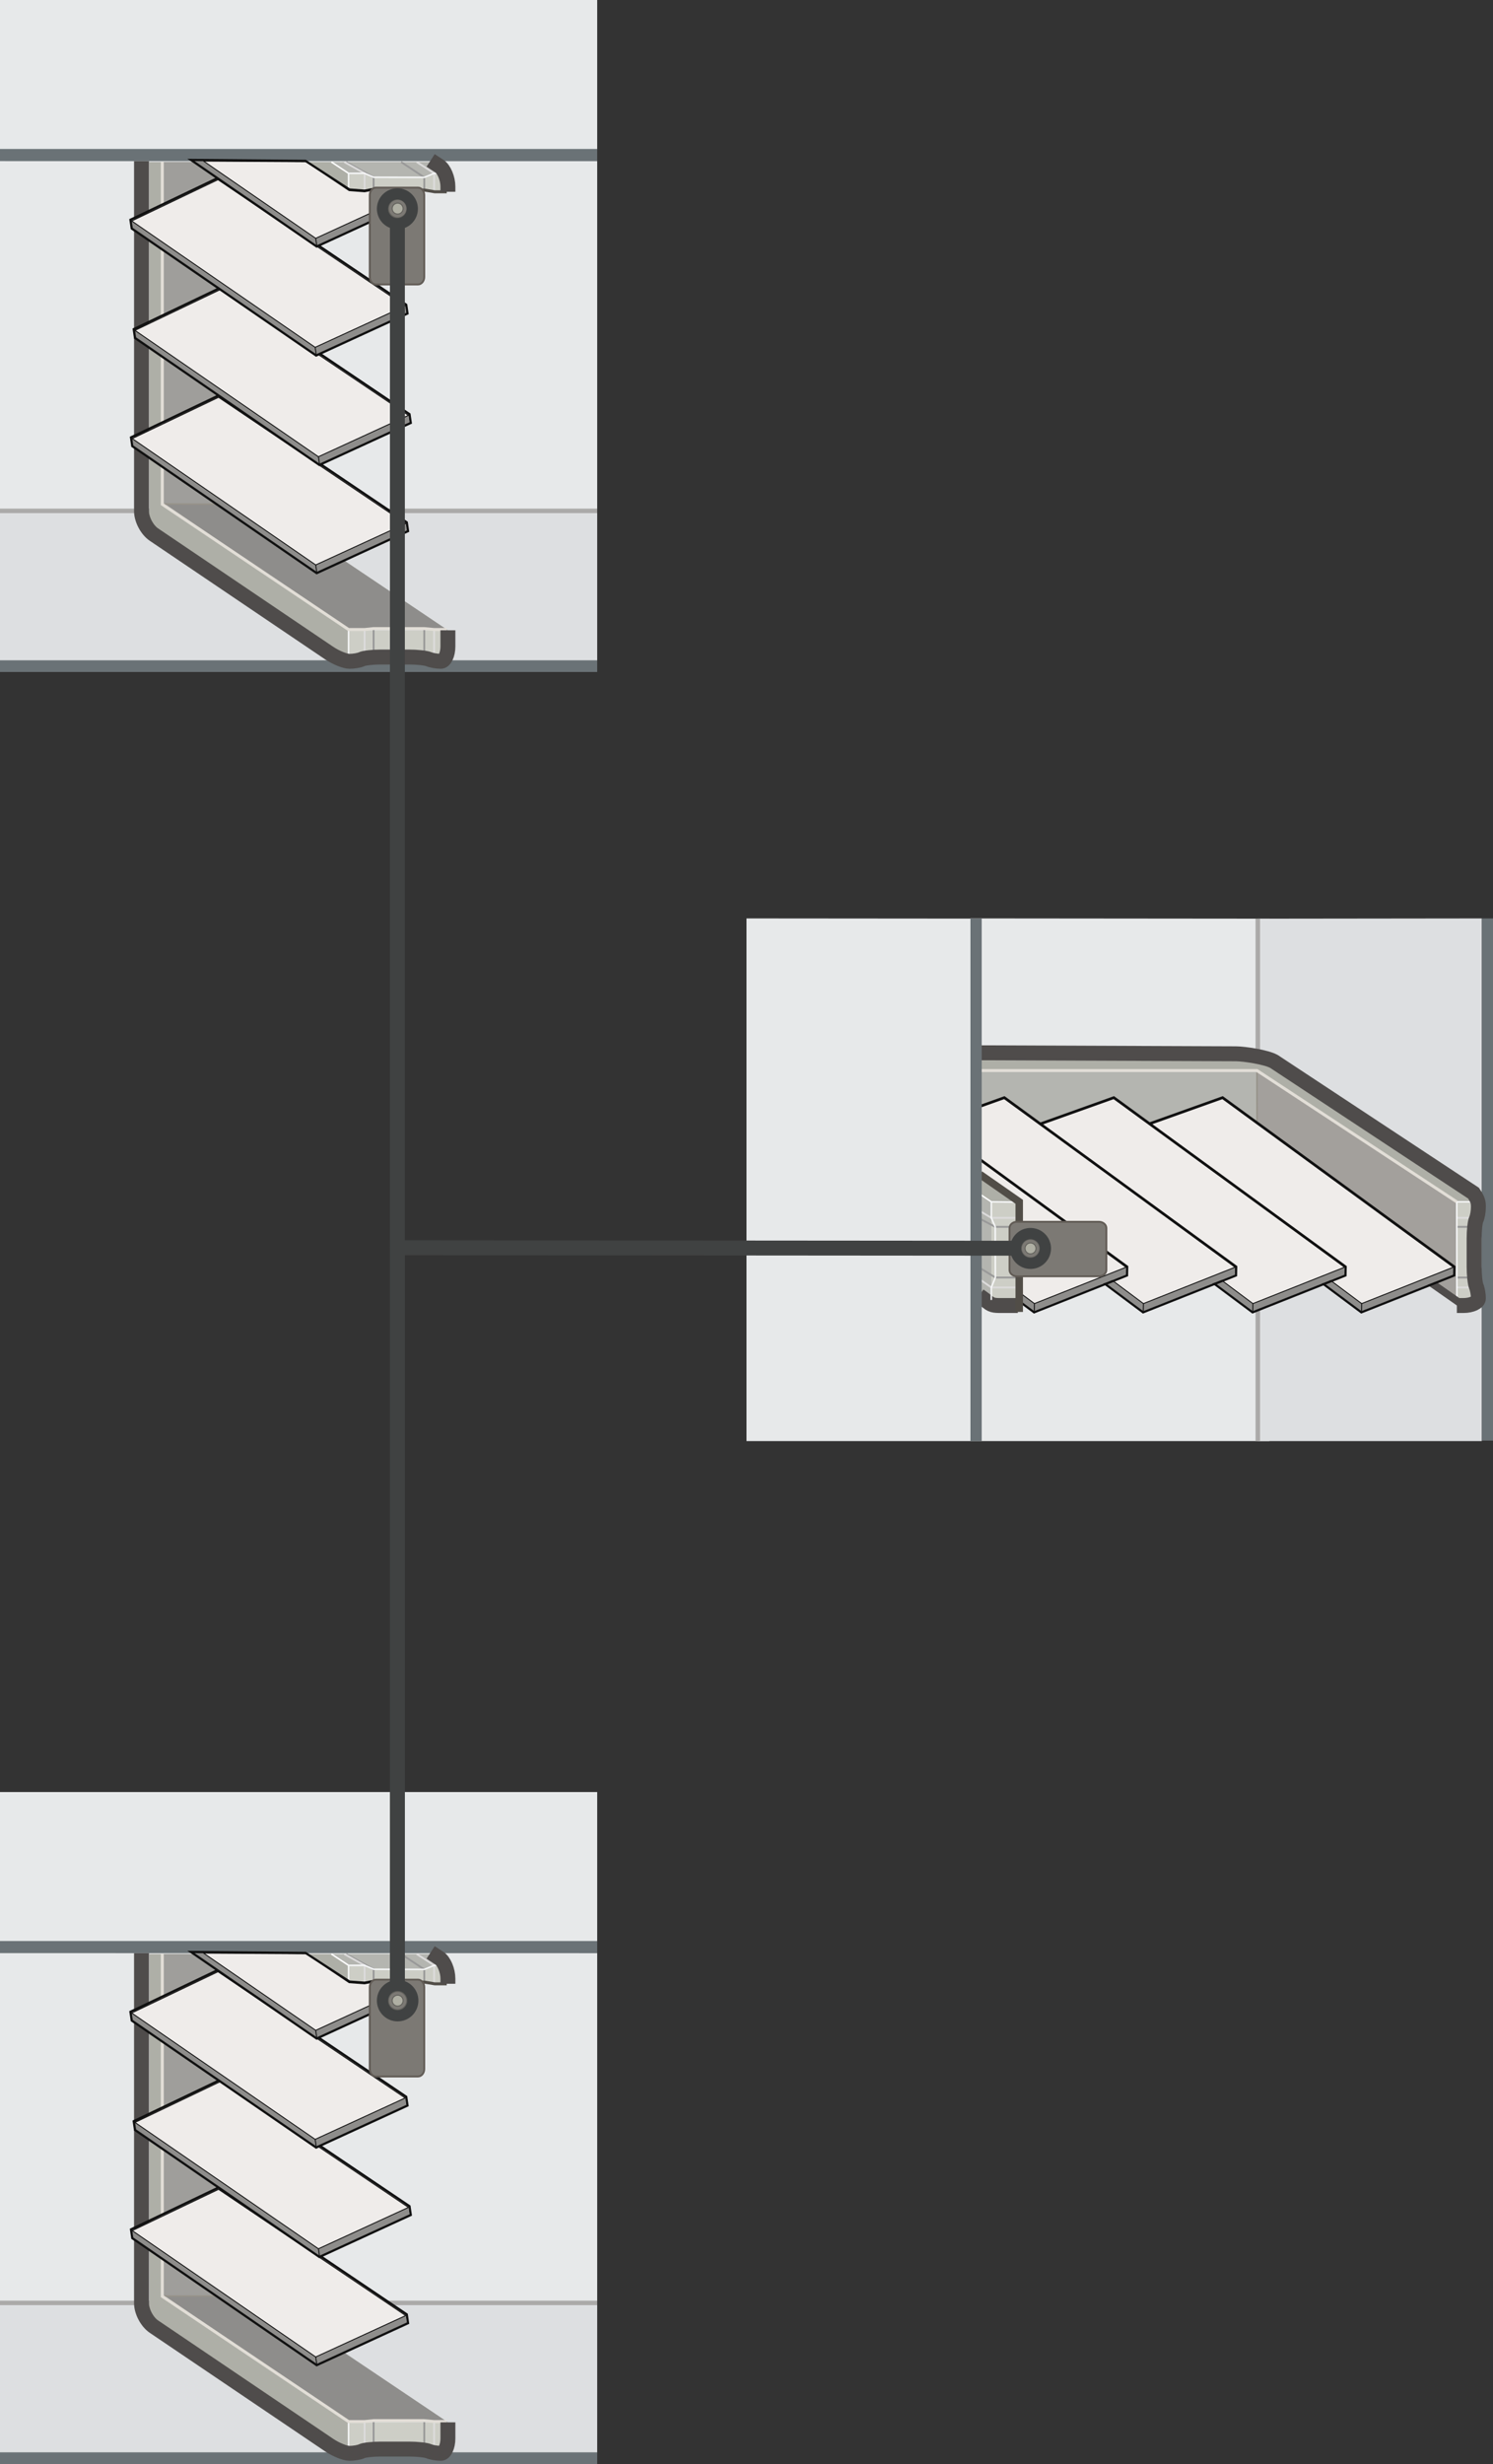 <?xml version="1.0" encoding="iso-8859-1"?>
<!-- Generator: Adobe Illustrator 17.0.0, SVG Export Plug-In . SVG Version: 6.00 Build 0)  -->
<!DOCTYPE svg PUBLIC "-//W3C//DTD SVG 1.1//EN" "http://www.w3.org/Graphics/SVG/1.1/DTD/svg11.dtd">
<svg version="1.1" xmlns="http://www.w3.org/2000/svg" xmlns:xlink="http://www.w3.org/1999/xlink" x="0px" y="0px" width="200px"
	 height="330.004px" viewBox="0 0 200 330.004" style="enable-background:new 0 0 200 330.004;" xml:space="preserve">
<rect x="0" y="0" width="200" height="330.004" fill="#333333" stroke="none"/>
<g id="Damper_x5F_3Way_x5F_3">
	<g>
		<g>
			<g>
				<g>
					<polygon style="fill:#E7E9EA;" points="0,70.04 80,70.061 80,20.061 0,20.04 					"/>
					<g>
						<polyline style="fill:#E7E9EA;" points="80,20 0,20 0,0 80,0 						"/>
						<polygon style="fill:#6A7276;" points="80,21.583 0,21.576 0,19.953 80,19.953 						"/>
						<g>
							<polyline style="fill:#DDDFE1;" points="80,88.494 0,88.494 0,68.494 80,68.494 							"/>
							<rect y="88.433" style="fill:#6A7276;" width="80" height="1.567"/>
						</g>
					</g>
				</g>
				<line style="fill:none;stroke:#ABAAA9;stroke-width:0.6;stroke-miterlimit:10;" x1="0" y1="68.422" x2="80" y2="68.422"/>
			</g>
			<g>
				
					<line style="fill:none;stroke:#FFFFFF;stroke-width:0.2;stroke-miterlimit:10;" x1="45.595" y1="21.697" x2="47.558" y2="22.991"/>
				<polyline style="fill:#CDCEC6;" points="60,84.417 60,88.352 58.089,88.352 56.608,87.779 49.922,87.779 48.933,88.352 
					46.769,88.352 46.769,84.435 				"/>
				<polyline style="fill:#CDCEC6;" points="46.769,25.697 46.769,23.211 59.845,23.211 59.845,25.683 				"/>
				<polygon style="fill:#AEAFA7;" points="20,21.697 20,70.257 46.768,88.352 46.769,84.435 50.047,83.312 56.833,83.312 
					60,84.417 35.049,67.646 35.049,21.698 40.882,21.697 46.769,25.697 46.768,23.211 44.395,21.697 				"/>
				<polygon style="fill:#B4B5B0;" points="44.395,21.697 46.769,23.211 48.842,23.211 50.047,23.738 56.833,23.753 58.158,23.212 
					60,23.211 57.686,21.697 				"/>
				
					<line style="fill:none;stroke:#FFFFFF;stroke-width:0.2;stroke-miterlimit:10;" x1="44.395" y1="21.697" x2="46.692" y2="23.211"/>
				
					<line style="fill:none;stroke:#999999;stroke-width:0.25;stroke-miterlimit:10;" x1="50.047" y1="84.312" x2="50.047" y2="87.674"/>
				<polyline style="fill:none;stroke:#999999;stroke-width:0.25;stroke-miterlimit:10;" points="46.373,21.697 50.047,23.738 
					50.047,25.453 				"/>
				
					<line style="fill:none;stroke:#DCDBDB;stroke-width:0.25;stroke-miterlimit:10;" x1="58.158" y1="84.312" x2="58.158" y2="88.231"/>
				<polyline style="fill:none;stroke:#DCDBDB;stroke-width:0.25;stroke-miterlimit:10;" points="55.824,21.697 58.158,23.212 
					58.158,25.646 				"/>
				
					<line style="fill:none;stroke:#999999;stroke-width:0.25;stroke-miterlimit:10;" x1="56.833" y1="84.312" x2="56.833" y2="87.704"/>
				<polyline style="fill:none;stroke:#999999;stroke-width:0.25;stroke-miterlimit:10;" points="53.731,21.697 56.833,23.753 
					56.833,25.531 				"/>
				
					<line style="fill:none;stroke:#DCDBDB;stroke-width:0.25;stroke-miterlimit:10;" x1="48.842" y1="84.312" x2="48.842" y2="88.306"/>
				<polyline style="fill:none;stroke:#DCDBDB;stroke-width:0.25;stroke-miterlimit:10;" points="46.117,21.697 48.842,23.211 
					48.842,25.687 				"/>
				<polyline style="fill:none;stroke:#F7F8F9;stroke-width:0.2;stroke-miterlimit:10;" points="59.845,84.313 59.845,88.352 
					57.934,88.352 56.608,87.779 49.922,87.779 48.778,88.352 46.692,88.352 46.692,84.435 				"/>
				<polyline style="fill:none;stroke:#F7F8F9;stroke-width:0.2;stroke-miterlimit:10;" points="46.692,25.688 46.692,23.211 
					48.842,23.211 50.047,23.738 56.833,23.753 58.158,23.211 59.845,23.211 59.845,25.683 				"/>
				<polygon style="fill:#9F9E9B;" points="40.882,21.697 35.049,21.698 35.049,67.646 45.028,83.119 21.74,67.542 21.74,21.697 
									"/>
				<path style="fill:none;stroke:#000000;stroke-width:0.4;stroke-miterlimit:10;" d="M45.028,83.119"/>
				<path style="fill:none;stroke:#000000;stroke-width:0.4;stroke-miterlimit:10;" d="M21.74,21.697"/>
				<polygon style="fill:#8E8D8B;" points="60,84.417 58.158,84.419 56.778,84.308 49.984,84.312 48.842,84.432 46.769,84.435 
					22.193,67.513 35.049,67.646 				"/>
				
					<line style="fill:none;stroke:#969289;stroke-width:0.2;stroke-miterlimit:10;" x1="22.005" y1="67.497" x2="28.79" y2="67.513"/>
				<polyline style="fill:none;stroke:#514D47;stroke-width:0.4;stroke-miterlimit:10;" points="59.845,25.687 58.234,25.687 
					56.833,25.453 50.047,25.453 48.842,25.687 46.692,25.687 40.882,21.697 				"/>
				<polyline style="fill:none;stroke:#E2DED7;stroke-width:0.4;stroke-miterlimit:10;" points="21.74,21.697 21.74,67.542 
					46.692,84.312 48.842,84.312 50.031,84.187 56.818,84.187 58.158,84.312 59.845,84.312 				"/>
				<path style="fill:none;stroke:#4F4C4B;stroke-width:2;stroke-miterlimit:10;" d="M60,84.417v2.151c0,1.1-0.43,2-0.955,2
					c-0.526,0-1.254-0.129-1.618-0.286c-0.364-0.157-1.563-0.286-2.663-0.286h-3.73c-1.1,0-2.257,0.129-2.572,0.286
					c-0.315,0.157-1.059,0.286-1.654,0.286c-0.595,0-1.828-0.504-2.739-1.12L20.615,71.593c-0.911-0.616-1.657-2.02-1.657-3.12
					V21.583"/>
				<path style="fill:none;stroke:#4F4C4B;stroke-width:2;stroke-miterlimit:10;" d="M57.686,21.481c0,0,0.521,0.341,1.157,0.757
					S60,23.895,60,24.995v0.688"/>
			</g>
			<g>
				<polygon style="fill:#8E8D8B;" points="54.495,71.119 42.437,76.662 17.86,59.739 17.715,58.739 29.279,53.211 54.35,70.119 
									"/>
				<polygon style="fill:#EFECEA;stroke:#111111;stroke-width:0.125;stroke-linejoin:round;stroke-miterlimit:10;" points="
					54.35,70.119 42.291,75.662 17.715,58.739 29.279,53.211 				"/>
				<g>
					<path style="fill:#101010;" d="M29.279,53.136L54.35,70.044l0.146,1l-12.059,5.542L17.86,59.664l-0.146-1L29.279,53.136
						 M29.304,52.791l-0.155,0.074l-11.564,5.529l-0.199,0.095l0.032,0.219l0.146,1l0.019,0.13l0.108,0.074l24.576,16.922
						l0.14,0.097l0.155-0.071l12.059-5.542l0.204-0.094l-0.032-0.222l-0.146-1l-0.019-0.131l-0.11-0.074L29.447,52.887
						L29.304,52.791L29.304,52.791z"/>
				</g>
				
					<line style="fill:#EFECEA;stroke:#111111;stroke-width:0.125;stroke-miterlimit:10;" x1="42.291" y1="75.662" x2="42.437" y2="76.662"/>
			</g>
			<g>
				<polygon style="fill:#8E8D8B;" points="54.86,56.629 42.801,62.172 18.224,45.249 18.079,44.249 29.643,38.721 54.714,55.629 
									"/>
				<polygon style="fill:#EFECEA;stroke:#111111;stroke-width:0.125;stroke-linejoin:round;stroke-miterlimit:10;" points="
					54.714,55.629 42.655,61.172 18.079,44.249 29.643,38.721 				"/>
				<g>
					<path style="fill:#101010;" d="M29.643,38.646l25.071,16.909l0.146,1l-12.059,5.542L18.225,45.174l-0.146-1L29.643,38.646
						 M29.668,38.301l-0.155,0.074l-11.564,5.529l-0.199,0.095l0.032,0.219l0.146,1l0.019,0.13l0.108,0.074l24.576,16.922
						l0.14,0.097l0.155-0.071l12.059-5.542l0.204-0.094l-0.032-0.222l-0.146-1l-0.019-0.131l-0.11-0.074L29.811,38.397
						L29.668,38.301L29.668,38.301z"/>
				</g>
				
					<line style="fill:#EFECEA;stroke:#111111;stroke-width:0.125;stroke-miterlimit:10;" x1="42.655" y1="61.172" x2="42.801" y2="62.172"/>
			</g>
			<g>
				<polygon style="fill:#8E8D8B;" points="54.423,41.974 42.364,47.516 17.787,30.594 17.642,29.594 29.206,24.065 54.277,40.974 
									"/>
				<polygon style="fill:#EFECEA;stroke:#111111;stroke-width:0.125;stroke-linejoin:round;stroke-miterlimit:10;" points="
					54.277,40.974 42.218,46.516 17.642,29.594 29.206,24.065 				"/>
				<g>
					<path style="fill:#101010;" d="M29.206,23.99l25.071,16.909l0.146,1l-12.059,5.542L17.788,30.519l-0.146-1L29.206,23.99
						 M29.231,23.646l-0.155,0.074l-11.564,5.529l-0.199,0.095l0.032,0.219l0.146,1l0.019,0.13l0.108,0.074l24.576,16.922
						l0.14,0.097l0.155-0.071l12.059-5.542l0.204-0.094l-0.032-0.222l-0.146-1l-0.019-0.131l-0.11-0.074L29.374,23.742
						L29.231,23.646L29.231,23.646z"/>
				</g>
				
					<line style="fill:#EFECEA;stroke:#111111;stroke-width:0.125;stroke-miterlimit:10;" x1="42.218" y1="46.516" x2="42.364" y2="47.516"/>
			</g>
			<g>
				<polygon style="fill:#8E8D8B;" points="54.495,27.377 42.437,32.919 34.719,27.53 25.812,21.583 38.812,21.698 40.882,21.697 
					46.769,25.697 48.842,25.687 50.363,25.453 53.055,25.504 54.35,26.377 				"/>
				<polygon style="fill:#EFECEA;stroke:#111111;stroke-width:0.125;stroke-linejoin:round;stroke-miterlimit:10;" points="
					54.35,26.377 42.291,31.919 27.269,21.576 41.031,21.656 46.769,25.531 48.842,25.687 50.047,25.453 53.055,25.504 				"/>
				<g>
					<path style="fill:#101010;" d="M26.07,21.575l14.812,0.123l5.887,3.834l2.073,0.156l1.205-0.234l3.042-0.001l1.26,0.85l0.146,1
						l-12.059,5.542L26.07,21.575 M25.093,21.266l0.806,0.555l16.367,11.27l0.14,0.097l0.155-0.071l12.059-5.542l0.204-0.094
						l-0.032-0.222l-0.146-1l-0.019-0.131l-0.11-0.074l-1.26-0.85l-0.076-0.051l-0.092,0l-3.042,0.001h-0.029l-0.028,0.005
						l-1.165,0.227l-1.956-0.147l-5.823-3.792l-0.074-0.048l-0.088-0.001l-14.812-0.123L25.093,21.266L25.093,21.266z"/>
				</g>
				
					<line style="fill:#EFECEA;stroke:#111111;stroke-width:0.125;stroke-miterlimit:10;" x1="42.291" y1="31.919" x2="42.437" y2="32.919"/>
			</g>
		</g>
		<g>
			<polygon style="fill:#E7E9EA;" points="170.047,193.001 170.078,123.036 130,123 130,193.001 			"/>
			<polygon style="fill:#DDDFE1;" points="198.493,123.002 198.493,193.001 168.493,193.001 168.493,123.037 			"/>
			<rect x="198.492" y="123.003" style="fill:#6A7276;" width="1.507" height="69.936"/>
			
				<line style="fill:none;stroke:#ABAAA9;stroke-width:0.6;stroke-miterlimit:10;" x1="168.493" y1="193.001" x2="168.493" y2="123.037"/>
			<polygon style="fill:#B4B5B0;" points="131.172,154.915 168.151,154.868 195.158,174.109 195.138,160.957 168.386,143.379 
				131.28,143.379 			"/>
			<polygon style="fill:#A3A09C;" points="195.158,174.109 195.138,160.957 168.399,143.605 168.399,154.868 			"/>
			
				<line style="fill:none;stroke:#969289;stroke-width:0.2;stroke-miterlimit:10;" x1="168.384" y1="143.631" x2="168.399" y2="154.868"/>
			<polygon style="fill:#AEAFA7;" points="131.28,141.639 168.835,141.639 168.386,143.379 131.28,143.379 			"/>
			<polygon style="fill:#AEAFA7;" points="168.833,141.639 197.932,161.033 195.252,161.034 192.7,159.292 168.384,143.379 			"/>
			<polyline style="fill:#CDCEC6;" points="195.033,174.265 197.934,174.265 197.934,172.354 197.362,171.029 197.362,164.342 
				197.934,163.198 197.934,161.034 195.138,160.957 195.158,174.109 			"/>
			<path style="fill:#CDCEC6;" d="M140.253,161.076"/>
			<path style="fill:#CDCEC6;" d="M191.252,161.365"/>
			
				<line style="fill:none;stroke:#999999;stroke-width:0.25;stroke-miterlimit:10;" x1="195.143" y1="164.312" x2="196.94" y2="164.312"/>
			
				<line style="fill:none;stroke:#DCDBDB;stroke-width:0.25;stroke-miterlimit:10;" x1="195.155" y1="172.423" x2="197.497" y2="172.423"/>
			<path style="fill:none;stroke:#DCDBDB;stroke-width:0.25;stroke-miterlimit:10;" d="M139.97,172.423"/>
			<path style="fill:none;stroke:#DCDBDB;stroke-width:0.25;stroke-miterlimit:10;" d="M192.702,172.423"/>
			
				<line style="fill:none;stroke:#999999;stroke-width:0.25;stroke-miterlimit:10;" x1="195.155" y1="171.098" x2="196.97" y2="171.098"/>
			
				<line style="fill:none;stroke:#DCDBDB;stroke-width:0.25;stroke-miterlimit:10;" x1="195.141" y1="163.107" x2="197.573" y2="163.107"/>
			<path style="fill:none;stroke:#000000;stroke-width:0.4;stroke-miterlimit:10;" d="M192.702,159.292"/>
			<path style="fill:none;stroke:#000000;stroke-width:0.4;stroke-miterlimit:10;" d="M131.28,143.379"/>
			<polyline style="fill:none;stroke:#F7F8F9;stroke-width:0.2;stroke-miterlimit:10;" points="197.934,174.109 197.934,172.198 
				197.362,170.873 197.362,164.186 197.934,163.042 197.934,160.957 195.138,160.957 195.158,174.109 			"/>
			<path style="fill:none;stroke:#4F4C4B;stroke-width:2;stroke-miterlimit:10;" d="M195.158,174.846h0.884c1.1,0,2-0.43,2-0.955
				s-0.129-1.254-0.286-1.618c-0.157-0.364-0.286-1.563-0.286-2.663v-3.73c0-1.1,0.129-2.257,0.286-2.572
				c0.157-0.315,0.286-1.059,0.286-1.654s-0.037-0.949-0.653-1.86l-26.721-17.629c-1.046-0.589-4.025-1.032-5.125-1.032
				l-34.268-0.136"/>
			<polyline style="fill:none;stroke:#E2DED7;stroke-width:0.4;stroke-miterlimit:10;" points="131.28,143.379 168.386,143.379 
				195.138,160.957 			"/>
			<polyline style="fill:none;stroke:#4F4C4B;stroke-miterlimit:10;" points="131.283,155.334 168.151,155.334 196.042,174.846 			
				"/>
			<g>
				<g>
					<polygon style="fill:#8E8D8B;" points="182.386,175.589 194.658,170.718 194.678,169.718 163.756,147.141 151.497,151.518 
						151.477,152.518 					"/>
					<polygon style="fill:#EFECEA;stroke:#111111;stroke-width:0.125;stroke-miterlimit:10;" points="182.406,174.589 
						194.678,169.718 163.756,147.141 151.497,151.518 					"/>
					<g>
						<path style="fill:#101010;" d="M163.756,147.141l30.922,22.576l-0.02,1l-12.272,4.871l-30.909-23.071l0.02-1L163.756,147.141
							 M163.805,146.805l-0.15,0.053l-12.259,4.377l-0.195,0.07l-0.004,0.207l-0.02,1l-0.003,0.154l0.124,0.092l30.909,23.071
							l0.134,0.1l0.156-0.062l12.272-4.871l0.185-0.073l0.004-0.199l0.02-1l0.003-0.156l-0.126-0.092l-30.922-22.576
							L163.805,146.805L163.805,146.805z"/>
					</g>
					
						<line style="fill:#EFECEA;stroke:#111111;stroke-width:0.125;stroke-miterlimit:10;" x1="182.406" y1="174.589" x2="182.386" y2="175.589"/>
				</g>
				<g>
					<polygon style="fill:#8E8D8B;" points="167.816,175.589 180.088,170.718 180.108,169.718 149.186,147.141 136.927,151.518 
						136.907,152.518 					"/>
					<polygon style="fill:#EFECEA;stroke:#111111;stroke-width:0.125;stroke-miterlimit:10;" points="167.836,174.589 
						180.108,169.718 149.186,147.141 136.927,151.518 					"/>
					<g>
						<path style="fill:#101010;" d="M149.186,147.141l30.922,22.576l-0.02,1l-12.272,4.871l-30.909-23.071l0.02-1L149.186,147.141
							 M149.235,146.805l-0.15,0.053l-12.259,4.377l-0.195,0.07l-0.004,0.207l-0.02,1l-0.003,0.154l0.124,0.092l30.909,23.071
							l0.134,0.1l0.156-0.062l12.272-4.871l0.185-0.073l0.004-0.199l0.02-1l0.003-0.156l-0.126-0.092l-30.922-22.576
							L149.235,146.805L149.235,146.805z"/>
					</g>
					
						<line style="fill:#EFECEA;stroke:#111111;stroke-width:0.125;stroke-miterlimit:10;" x1="167.836" y1="174.589" x2="167.816" y2="175.589"/>
				</g>
				<g>
					<polygon style="fill:#8E8D8B;" points="153.15,175.589 165.422,170.718 165.443,169.718 134.52,147.141 122.262,151.518 
						122.242,152.518 					"/>
					<polygon style="fill:#EFECEA;stroke:#111111;stroke-width:0.125;stroke-miterlimit:10;" points="153.171,174.589 
						165.443,169.718 134.52,147.141 122.262,151.518 					"/>
					<g>
						<path style="fill:#101010;" d="M134.521,147.141l30.922,22.576l-0.02,1l-12.272,4.871l-30.909-23.071l0.02-1L134.521,147.141
							 M134.569,146.805l-0.15,0.053l-12.259,4.377l-0.195,0.07l-0.004,0.207l-0.02,1l-0.003,0.154l0.124,0.092l30.909,23.071
							l0.134,0.1l0.156-0.062l12.272-4.871l0.185-0.073l0.004-0.199l0.02-1l0.003-0.156l-0.126-0.092l-30.922-22.576
							L134.569,146.805L134.569,146.805z"/>
					</g>
					
						<line style="fill:#EFECEA;stroke:#111111;stroke-width:0.125;stroke-miterlimit:10;" x1="153.171" y1="174.589" x2="153.15" y2="175.589"/>
				</g>
				<g>
					<polygon style="fill:#8E8D8B;" points="138.55,175.589 150.822,170.718 150.842,169.718 119.92,147.141 107.661,151.518 
						107.641,152.518 					"/>
					<polygon style="fill:#EFECEA;stroke:#111111;stroke-width:0.125;stroke-miterlimit:10;" points="138.57,174.589 
						150.842,169.718 119.92,147.141 107.661,151.518 					"/>
					<g>
						<path style="fill:#101010;" d="M119.92,147.141l30.922,22.576l-0.02,1l-12.272,4.871l-30.909-23.071l0.02-1L119.92,147.141
							 M119.969,146.805l-0.15,0.053l-12.259,4.377l-0.195,0.07l-0.004,0.207l-0.02,1l-0.003,0.154l0.124,0.092l30.909,23.071
							l0.134,0.1l0.156-0.062l12.272-4.871l0.185-0.073l0.004-0.199l0.02-1l0.003-0.156l-0.126-0.092l-30.922-22.576
							L119.969,146.805L119.969,146.805z"/>
					</g>
					
						<line style="fill:#EFECEA;stroke:#111111;stroke-width:0.125;stroke-miterlimit:10;" x1="138.57" y1="174.589" x2="138.55" y2="175.589"/>
				</g>
			</g>
			<polygon style="fill:#B4B5B0;" points="131.28,159.941 132.794,161.034 132.794,163.107 133.32,164.312 133.336,171.098 
				132.794,172.423 132.794,174.265 131.28,173.232 			"/>
			<polyline style="fill:#CDCEC6;" points="136.346,174.265 136.408,161.055 132.794,161.034 132.794,174.265 137.408,174.265 			
				"/>
			<polyline style="fill:none;stroke:#999999;stroke-width:0.25;stroke-miterlimit:10;" points="131.28,163.232 133.32,164.312 
				136.345,164.312 			"/>
			<polyline style="fill:none;stroke:#DCDBDB;stroke-width:0.25;stroke-miterlimit:10;" points="131.28,171.37 132.794,172.423 
				136.345,172.423 			"/>
			<polyline style="fill:none;stroke:#999999;stroke-width:0.25;stroke-miterlimit:10;" points="131.28,169.826 133.336,171.098 
				136.345,171.098 			"/>
			<polyline style="fill:none;stroke:#DCDBDB;stroke-width:0.25;stroke-miterlimit:10;" points="131.28,162.201 132.794,163.107 
				136.345,163.107 			"/>
			<path style="fill:none;stroke:#4F4C4B;stroke-width:2;stroke-miterlimit:10;" d="M131.172,173.525c0,0,0.628,0.429,1.175,0.877
				c0.588,0.482,1.022,0.443,2.122,0.443h1.877"/>
			<polygon style="fill:#AEAFA7;" points="136.533,160.957 132.793,161.033 131.28,159.941 131.28,157.295 			"/>
			
				<line style="fill:none;stroke:#FFFFFF;stroke-width:0.2;stroke-miterlimit:10;" x1="131.28" y1="159.941" x2="132.794" y2="160.957"/>
			<polyline style="fill:none;stroke:#F7F8F9;stroke-width:0.2;stroke-miterlimit:10;" points="136.346,174.109 136.344,160.993 
				132.794,160.957 132.794,163.107 133.32,164.312 133.336,171.098 132.794,172.422 132.794,174.109 			"/>
			<polyline style="fill:none;stroke:#514D47;stroke-miterlimit:10;" points="136.533,175.709 136.533,160.957 131.28,157.295 			
				"/>
			<polygon style="fill:#E7E9EA;" points="130,123.026 130,193.001 100,193.001 100,123.002 			"/>
			<rect x="130" y="123.003" style="fill:#6A7276;" width="1.507" height="70.001"/>
		</g>
		<g>
			<g>
				<g>
					<polygon style="fill:#E7E9EA;" points="0,310.045 80,310.066 80,260.066 0,260.045 					"/>
					<g>
						<polyline style="fill:#E7E9EA;" points="80,260.004 0,260.004 0,240.004 80,240.004 						"/>
						<polygon style="fill:#6A7276;" points="80,261.587 0,261.58 0,259.958 80,259.958 						"/>
						<g>
							<polyline style="fill:#DDDFE1;" points="80,328.499 0,328.499 0,308.499 80,308.499 							"/>
							<rect y="328.437" style="fill:#6A7276;" width="80" height="1.567"/>
						</g>
					</g>
				</g>
				<line style="fill:none;stroke:#ABAAA9;stroke-width:0.6;stroke-miterlimit:10;" x1="0" y1="308.426" x2="80" y2="308.426"/>
			</g>
			<g>
				
					<line style="fill:none;stroke:#FFFFFF;stroke-width:0.2;stroke-miterlimit:10;" x1="45.595" y1="261.702" x2="47.558" y2="262.996"/>
				<polyline style="fill:#CDCEC6;" points="60,324.421 60,328.356 58.089,328.356 56.608,327.784 49.922,327.784 48.933,328.356 
					46.769,328.356 46.769,324.44 				"/>
				<polyline style="fill:#CDCEC6;" points="46.769,265.701 46.769,263.215 59.845,263.215 59.845,265.688 				"/>
				<polygon style="fill:#AEAFA7;" points="20,261.702 20,310.262 46.768,328.356 46.769,324.44 50.047,323.317 56.833,323.317 
					60,324.421 35.049,307.65 35.049,261.702 40.882,261.702 46.769,265.701 46.768,263.215 44.395,261.702 				"/>
				<polygon style="fill:#B4B5B0;" points="44.395,261.702 46.769,263.215 48.842,263.216 50.047,263.742 56.833,263.758 
					58.158,263.216 60,263.215 57.686,261.702 				"/>
				
					<line style="fill:none;stroke:#FFFFFF;stroke-width:0.2;stroke-miterlimit:10;" x1="44.395" y1="261.702" x2="46.692" y2="263.215"/>
				
					<line style="fill:none;stroke:#999999;stroke-width:0.25;stroke-miterlimit:10;" x1="50.047" y1="324.317" x2="50.047" y2="327.678"/>
				<polyline style="fill:none;stroke:#999999;stroke-width:0.25;stroke-miterlimit:10;" points="46.373,261.702 50.047,263.742 
					50.047,265.458 				"/>
				
					<line style="fill:none;stroke:#DCDBDB;stroke-width:0.25;stroke-miterlimit:10;" x1="58.158" y1="324.317" x2="58.158" y2="328.236"/>
				<polyline style="fill:none;stroke:#DCDBDB;stroke-width:0.25;stroke-miterlimit:10;" points="55.824,261.702 58.158,263.216 
					58.158,265.65 				"/>
				
					<line style="fill:none;stroke:#999999;stroke-width:0.25;stroke-miterlimit:10;" x1="56.833" y1="324.317" x2="56.833" y2="327.709"/>
				<polyline style="fill:none;stroke:#999999;stroke-width:0.25;stroke-miterlimit:10;" points="53.731,261.702 56.833,263.758 
					56.833,265.536 				"/>
				
					<line style="fill:none;stroke:#DCDBDB;stroke-width:0.25;stroke-miterlimit:10;" x1="48.842" y1="324.317" x2="48.842" y2="328.311"/>
				<polyline style="fill:none;stroke:#DCDBDB;stroke-width:0.25;stroke-miterlimit:10;" points="46.117,261.702 48.842,263.216 
					48.842,265.692 				"/>
				<polyline style="fill:none;stroke:#F7F8F9;stroke-width:0.2;stroke-miterlimit:10;" points="59.845,324.317 59.845,328.356 
					57.934,328.356 56.608,327.784 49.922,327.784 48.778,328.356 46.692,328.356 46.692,324.439 				"/>
				<polyline style="fill:none;stroke:#F7F8F9;stroke-width:0.2;stroke-miterlimit:10;" points="46.692,265.692 46.692,263.215 
					48.843,263.215 50.047,263.742 56.833,263.758 58.158,263.215 59.845,263.215 59.845,265.687 				"/>
				<polygon style="fill:#9F9E9B;" points="40.882,261.702 35.049,261.702 35.049,307.65 45.028,323.124 21.74,307.546 
					21.74,261.702 				"/>
				<path style="fill:none;stroke:#000000;stroke-width:0.4;stroke-miterlimit:10;" d="M45.028,323.124"/>
				<path style="fill:none;stroke:#000000;stroke-width:0.4;stroke-miterlimit:10;" d="M21.74,261.702"/>
				<polygon style="fill:#8E8D8B;" points="60,324.421 58.158,324.424 56.778,324.312 49.984,324.317 48.842,324.437 46.769,324.44 
					22.193,307.517 35.049,307.65 				"/>
				
					<line style="fill:none;stroke:#969289;stroke-width:0.2;stroke-miterlimit:10;" x1="22.005" y1="307.502" x2="28.79" y2="307.517"/>
				<polyline style="fill:none;stroke:#514D47;stroke-width:0.4;stroke-miterlimit:10;" points="59.845,265.692 58.234,265.692 
					56.833,265.458 50.047,265.458 48.842,265.692 46.692,265.692 40.882,261.702 				"/>
				<polyline style="fill:none;stroke:#E2DED7;stroke-width:0.4;stroke-miterlimit:10;" points="21.74,261.702 21.74,307.546 
					46.692,324.317 48.842,324.317 50.031,324.192 56.818,324.192 58.158,324.317 59.845,324.317 				"/>
				<path style="fill:none;stroke:#4F4C4B;stroke-width:2;stroke-miterlimit:10;" d="M60,324.421v2.151c0,1.1-0.43,2-0.955,2
					c-0.526,0-1.254-0.129-1.618-0.286c-0.364-0.157-1.563-0.286-2.663-0.286h-3.73c-1.1,0-2.257,0.129-2.572,0.286
					c-0.315,0.157-1.059,0.286-1.654,0.286c-0.595,0-1.828-0.504-2.739-1.12l-23.454-15.855c-0.911-0.616-1.657-2.02-1.657-3.12
					v-46.891"/>
				<path style="fill:none;stroke:#4F4C4B;stroke-width:2;stroke-miterlimit:10;" d="M57.686,261.486c0,0,0.521,0.341,1.157,0.757
					c0.636,0.416,1.157,1.657,1.157,2.757v0.688"/>
			</g>
			<g>
				<polygon style="fill:#8E8D8B;" points="54.495,311.124 42.437,316.666 17.86,299.744 17.715,298.744 29.279,293.215 
					54.35,310.124 				"/>
				<polygon style="fill:#EFECEA;stroke:#111111;stroke-width:0.125;stroke-linejoin:round;stroke-miterlimit:10;" points="
					54.35,310.124 42.291,315.666 17.715,298.744 29.279,293.215 				"/>
				<g>
					<path style="fill:#101010;" d="M29.279,293.14l25.071,16.909l0.146,1l-12.059,5.542L17.86,299.669l-0.146-1L29.279,293.14
						 M29.304,292.795l-0.155,0.074l-11.564,5.529l-0.199,0.095l0.032,0.219l0.146,1l0.019,0.13l0.108,0.074l24.576,16.922
						l0.14,0.097l0.155-0.071l12.059-5.542l0.204-0.094l-0.032-0.222l-0.146-1l-0.019-0.131l-0.11-0.074l-25.071-16.909
						L29.304,292.795L29.304,292.795z"/>
				</g>
				
					<line style="fill:#EFECEA;stroke:#111111;stroke-width:0.125;stroke-miterlimit:10;" x1="42.291" y1="315.666" x2="42.437" y2="316.666"/>
			</g>
			<g>
				<polygon style="fill:#8E8D8B;" points="54.86,296.634 42.801,302.176 18.225,285.254 18.079,284.254 29.643,278.725 
					54.714,295.634 				"/>
				<polygon style="fill:#EFECEA;stroke:#111111;stroke-width:0.125;stroke-linejoin:round;stroke-miterlimit:10;" points="
					54.714,295.634 42.655,301.176 18.079,284.254 29.643,278.725 				"/>
				<g>
					<path style="fill:#101010;" d="M29.643,278.65l25.071,16.909l0.146,1l-12.059,5.542l-24.576-16.922l-0.146-1L29.643,278.65
						 M29.668,278.305l-0.155,0.074l-11.564,5.529l-0.199,0.095l0.032,0.219l0.146,1l0.019,0.13l0.108,0.074l24.576,16.922
						l0.14,0.097l0.155-0.071l12.059-5.542l0.204-0.094l-0.032-0.222l-0.146-1l-0.019-0.131l-0.11-0.074l-25.071-16.909
						L29.668,278.305L29.668,278.305z"/>
				</g>
				
					<line style="fill:#EFECEA;stroke:#111111;stroke-width:0.125;stroke-miterlimit:10;" x1="42.655" y1="301.176" x2="42.801" y2="302.176"/>
			</g>
			<g>
				<polygon style="fill:#8E8D8B;" points="54.423,281.979 42.364,287.521 17.788,270.599 17.642,269.599 29.206,264.07 
					54.277,280.979 				"/>
				<polygon style="fill:#EFECEA;stroke:#111111;stroke-width:0.125;stroke-linejoin:round;stroke-miterlimit:10;" points="
					54.277,280.979 42.218,286.521 17.642,269.599 29.206,264.07 				"/>
				<g>
					<path style="fill:#101010;" d="M29.206,263.995l25.071,16.909l0.146,1l-12.059,5.542l-24.576-16.922l-0.146-1L29.206,263.995
						 M29.231,263.65l-0.155,0.074l-11.564,5.529l-0.199,0.095l0.032,0.219l0.146,1l0.019,0.13l0.108,0.074l24.576,16.922
						l0.14,0.097l0.155-0.071l12.059-5.542l0.204-0.094l-0.032-0.222l-0.146-1l-0.019-0.131l-0.11-0.074l-25.071-16.909
						L29.231,263.65L29.231,263.65z"/>
				</g>
				
					<line style="fill:#EFECEA;stroke:#111111;stroke-width:0.125;stroke-miterlimit:10;" x1="42.218" y1="286.521" x2="42.364" y2="287.521"/>
			</g>
			<g>
				<polygon style="fill:#8E8D8B;" points="54.495,267.381 42.437,272.924 34.719,267.535 25.812,261.587 38.812,261.702 
					40.882,261.702 46.769,265.701 48.842,265.692 50.363,265.458 53.055,265.508 54.35,266.381 				"/>
				<polygon style="fill:#EFECEA;stroke:#111111;stroke-width:0.125;stroke-linejoin:round;stroke-miterlimit:10;" points="
					54.35,266.381 42.291,271.924 27.269,261.58 41.031,261.661 46.769,265.536 48.842,265.692 50.047,265.458 53.055,265.508 				
					"/>
				<g>
					<path style="fill:#101010;" d="M26.07,261.579l14.812,0.123l5.887,3.834l2.073,0.156l1.205-0.234l3.042-0.001l1.26,0.85
						l0.146,1l-12.059,5.542L26.07,261.579 M25.093,261.271l0.806,0.555l16.367,11.27l0.14,0.097l0.155-0.071l12.059-5.542
						l0.204-0.094l-0.032-0.222l-0.146-1l-0.019-0.131l-0.11-0.074l-1.26-0.85l-0.076-0.051l-0.092,0l-3.042,0.001h-0.029
						l-0.028,0.005l-1.165,0.227l-1.956-0.147l-5.823-3.792l-0.074-0.048l-0.088-0.001l-14.812-0.123L25.093,261.271L25.093,261.271
						z"/>
				</g>
				
					<line style="fill:#EFECEA;stroke:#111111;stroke-width:0.125;stroke-miterlimit:10;" x1="42.291" y1="271.924" x2="42.437" y2="272.924"/>
			</g>
		</g>
		<g>
			<path style="fill:#7C7974;stroke:#615B55;stroke-width:0.25;stroke-miterlimit:10;" d="M147.207,163.633c0.55,0,1,0.378,1,0.841
				v5.618c0,0.463-0.45,0.841-1,0.841h-10.973c-0.55,0-1-0.378-1-0.841v-5.618c0-0.463,0.45-0.841,1-0.841H147.207z"/>
			<circle style="fill:#AFAFA3;stroke:#61605B;stroke-width:0.125;stroke-miterlimit:10;" cx="138.045" cy="167.198" r="0.73"/>
			<circle style="fill:none;stroke:#61605B;stroke-width:0.125;stroke-miterlimit:10;" cx="138.045" cy="167.198" r="1.23"/>
		</g>
		<g>
			<path style="fill:#7C7974;stroke:#615B55;stroke-width:0.25;stroke-miterlimit:10;" d="M56.833,277.104c0,0.55-0.378,1-0.841,1
				h-5.618c-0.463,0-0.841-0.45-0.841-1v-10.973c0-0.55,0.378-1,0.841-1h5.618c0.463,0,0.841,0.45,0.841,1V277.104z"/>
			<circle style="fill:#AFAFA3;stroke:#61605B;stroke-width:0.125;stroke-miterlimit:10;" cx="53.268" cy="267.942" r="0.73"/>
			<circle style="fill:none;stroke:#61605B;stroke-width:0.125;stroke-miterlimit:10;" cx="53.268" cy="267.942" r="1.23"/>
		</g>
		<circle style="fill:none;stroke:#404242;stroke-width:1.5;stroke-miterlimit:10;" cx="138.045" cy="167.203" r="1.997"/>
		<circle style="fill:none;stroke:#404242;stroke-width:1.5;stroke-miterlimit:10;" cx="53.268" cy="267.942" r="2.031"/>
		<g>
			<path style="fill:#7C7974;stroke:#615B55;stroke-width:0.25;stroke-miterlimit:10;" d="M56.833,37.099c0,0.55-0.378,1-0.841,1
				h-5.618c-0.463,0-0.841-0.45-0.841-1V26.126c0-0.55,0.378-1,0.841-1h5.618c0.463,0,0.841,0.45,0.841,1V37.099z"/>
			<circle style="fill:#AFAFA3;stroke:#61605B;stroke-width:0.125;stroke-miterlimit:10;" cx="53.268" cy="27.937" r="0.73"/>
			<circle style="fill:none;stroke:#61605B;stroke-width:0.125;stroke-miterlimit:10;" cx="53.268" cy="27.937" r="1.23"/>
		</g>
		<g>
			<circle style="fill:none;stroke:#404242;stroke-width:1.5;stroke-miterlimit:10;" cx="53.235" cy="27.964" r="1.997"/>
			<polyline style="fill:none;stroke:#404242;stroke-width:2;stroke-miterlimit:10;" points="135.932,167.173 53.235,167.11 
				53.235,265.53 			"/>
			<line style="fill:none;stroke:#404242;stroke-width:2;stroke-miterlimit:10;" x1="53.235" y1="30.214" x2="53.235" y2="167.11"/>
			<g>
				
					<line style="fill:none;stroke:#404242;stroke-width:2;stroke-miterlimit:10;" x1="53.235" y1="167.11" x2="53.235" y2="265.53"/>
			</g>
		</g>
	</g>
</g>
<g id="Layer_1">
</g>
</svg>
